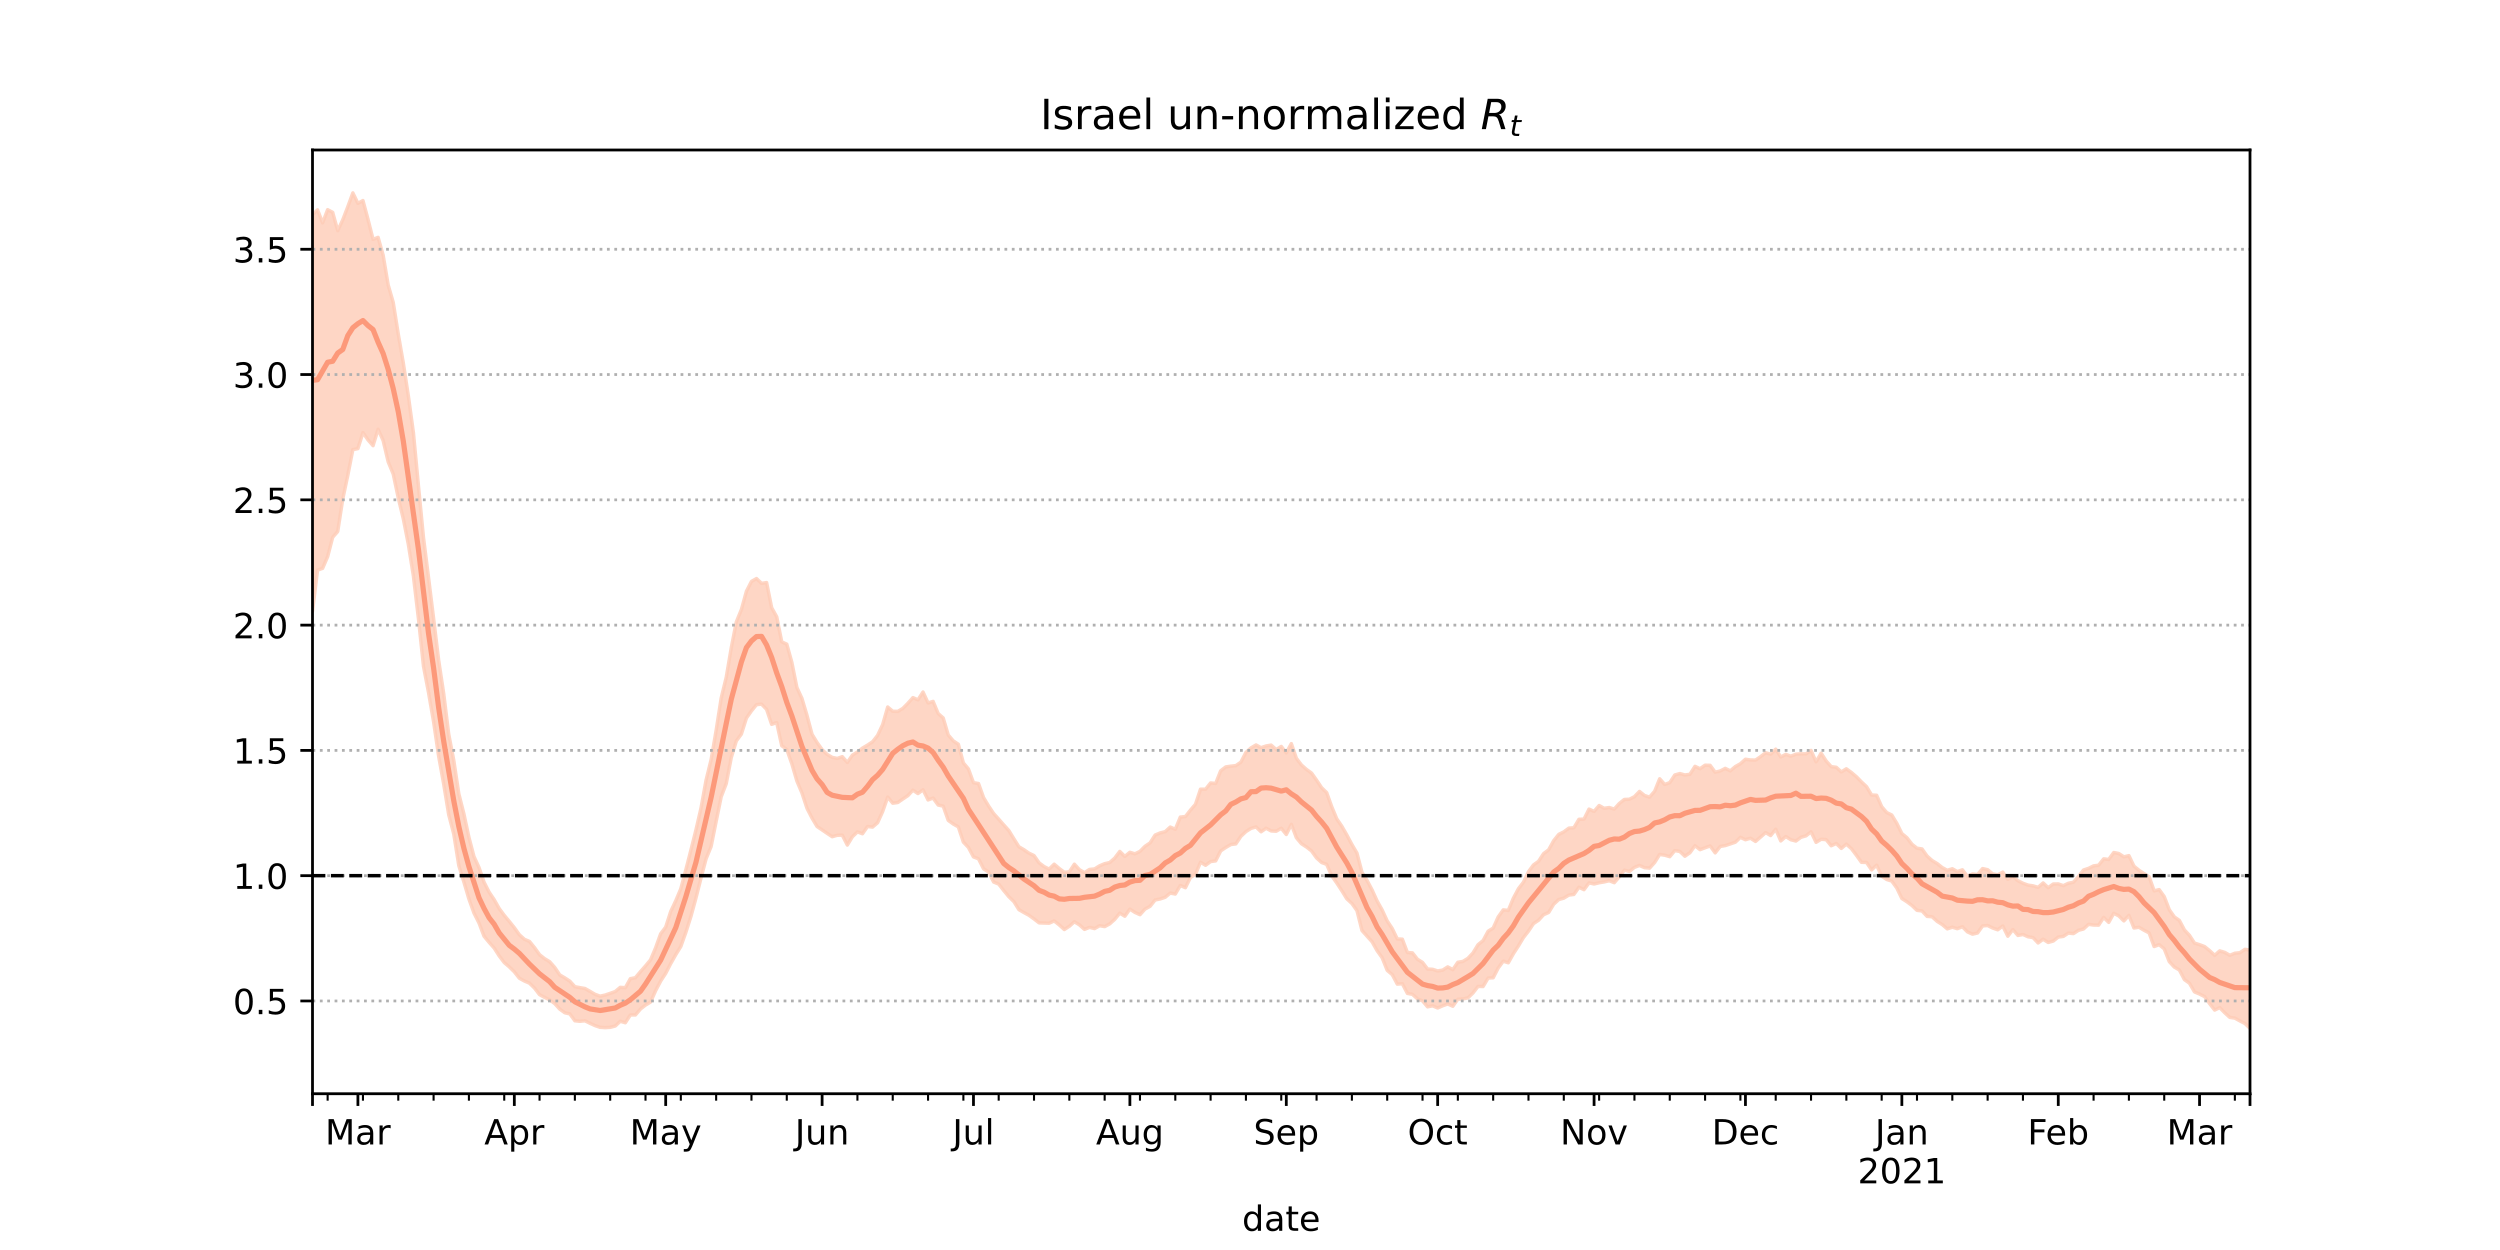 <?xml version="1.0" encoding="utf-8" standalone="no"?>
<!DOCTYPE svg PUBLIC "-//W3C//DTD SVG 1.1//EN"
  "http://www.w3.org/Graphics/SVG/1.1/DTD/svg11.dtd">
<!-- Created with matplotlib (https://matplotlib.org/) -->
<svg height="360pt" version="1.1" viewBox="0 0 720 360" width="720pt" xmlns="http://www.w3.org/2000/svg" xmlns:xlink="http://www.w3.org/1999/xlink">
 <defs>
  <style type="text/css">*{stroke-linecap:butt;stroke-linejoin:round;}</style>
 </defs>
 <g id="figure_1">
  <g id="patch_1">
   <path d="M 0 360 
L 720 360 
L 720 0 
L 0 0 
z
" style="fill:#ffffff;"/>
  </g>
  <g id="axes_1">
   <g id="patch_2">
    <path d="M 90 315 
L 648 315 
L 648 43.2 
L 90 43.2 
z
" style="fill:#ffffff;"/>
   </g>
   <g id="PolyCollection_1">
    <defs>
     <path d="M 90 -183.971 
L 90 -298.164 
L 91.453 -299.563 
L 92.906 -295.823 
L 94.359 -299.609 
L 95.812 -298.843 
L 97.266 -293.57 
L 98.719 -296.701 
L 100.172 -300.473 
L 101.625 -304.445 
L 103.078 -301.443 
L 104.531 -302.241 
L 105.984 -296.835 
L 107.438 -291.072 
L 108.891 -291.638 
L 110.344 -286.5 
L 111.797 -277.916 
L 113.25 -272.887 
L 114.703 -263.775 
L 116.156 -255.439 
L 117.609 -245.944 
L 119.062 -235.372 
L 120.516 -220.036 
L 121.969 -205.142 
L 123.422 -193.609 
L 124.875 -181.875 
L 126.328 -169.872 
L 127.781 -160.269 
L 129.234 -148.521 
L 130.688 -141.001 
L 132.141 -131.366 
L 133.594 -125.645 
L 135.047 -118.855 
L 136.5 -113.324 
L 137.953 -110.155 
L 139.406 -105.935 
L 140.859 -103.071 
L 142.312 -100.915 
L 143.766 -98.342 
L 145.219 -96.383 
L 146.672 -94.639 
L 148.125 -92.824 
L 149.578 -90.793 
L 151.031 -89.484 
L 152.484 -88.87 
L 153.938 -87.083 
L 155.391 -85.054 
L 156.844 -83.912 
L 158.297 -83.029 
L 159.75 -81.39 
L 161.203 -79.222 
L 162.656 -78.376 
L 164.109 -77.426 
L 165.562 -75.832 
L 167.016 -75.559 
L 168.469 -75.316 
L 169.922 -74.488 
L 171.375 -73.635 
L 172.828 -73.106 
L 174.281 -73.423 
L 175.734 -73.92 
L 177.188 -74.436 
L 178.641 -75.647 
L 180.094 -75.538 
L 181.547 -78.138 
L 183 -78.42 
L 184.453 -80.161 
L 185.906 -81.815 
L 187.359 -83.56 
L 188.812 -87.013 
L 190.266 -91.059 
L 191.719 -92.99 
L 193.172 -97.494 
L 194.625 -100.599 
L 196.078 -104.048 
L 197.531 -109.534 
L 198.984 -115.176 
L 200.438 -121.008 
L 201.891 -127.273 
L 203.344 -135.289 
L 204.797 -141.193 
L 206.25 -149.636 
L 207.703 -158.948 
L 209.156 -164.926 
L 210.609 -173.443 
L 212.062 -180.893 
L 213.516 -184.432 
L 214.969 -189.709 
L 216.422 -192.55 
L 217.875 -193.373 
L 219.328 -191.992 
L 220.781 -192.219 
L 222.234 -184.988 
L 223.688 -182.366 
L 225.141 -175.143 
L 226.594 -174.478 
L 228.047 -169.248 
L 229.5 -162.014 
L 230.953 -158.867 
L 232.406 -153.999 
L 233.859 -148.529 
L 235.312 -146.157 
L 236.766 -144.103 
L 238.219 -142.72 
L 239.672 -141.879 
L 241.125 -141.564 
L 242.578 -142.076 
L 244.031 -140.416 
L 245.484 -142.509 
L 246.938 -143.421 
L 248.391 -144.541 
L 249.844 -145.408 
L 251.297 -146.364 
L 252.75 -148.209 
L 254.203 -151.301 
L 255.656 -156.38 
L 257.109 -155.157 
L 258.562 -155.119 
L 260.016 -155.97 
L 261.469 -157.444 
L 262.922 -159.083 
L 264.375 -158.45 
L 265.828 -160.698 
L 267.281 -157.553 
L 268.734 -158 
L 270.188 -154.506 
L 271.641 -153.225 
L 273.094 -148.317 
L 274.547 -146.619 
L 276 -145.665 
L 277.453 -140.275 
L 278.906 -138.542 
L 280.359 -134.584 
L 281.812 -134.346 
L 283.266 -130.289 
L 284.719 -127.859 
L 286.172 -125.691 
L 287.625 -124.081 
L 289.078 -122.425 
L 290.531 -120.817 
L 291.984 -118.442 
L 293.438 -116.13 
L 294.891 -115.286 
L 296.344 -114.28 
L 297.797 -113.594 
L 299.25 -111.51 
L 300.703 -110.419 
L 302.156 -109.701 
L 303.609 -111.117 
L 305.062 -109.878 
L 306.516 -108.785 
L 307.969 -108.911 
L 309.422 -111.113 
L 310.875 -109.525 
L 312.328 -108.684 
L 313.781 -109.601 
L 315.234 -109.744 
L 316.688 -110.647 
L 318.141 -111.256 
L 319.594 -111.587 
L 321.047 -112.873 
L 322.5 -114.792 
L 323.953 -113.349 
L 325.406 -114.541 
L 326.859 -114.1 
L 328.312 -114.798 
L 329.766 -116.264 
L 331.219 -117.239 
L 332.672 -119.5 
L 334.125 -120.112 
L 335.578 -120.477 
L 337.031 -121.806 
L 338.484 -121.161 
L 339.938 -124.683 
L 341.391 -124.826 
L 342.844 -126.676 
L 344.297 -128.368 
L 345.75 -132.717 
L 347.203 -132.702 
L 348.656 -134.505 
L 350.109 -134.365 
L 351.562 -138.019 
L 353.016 -139.125 
L 354.469 -139.34 
L 355.922 -139.498 
L 357.375 -140.495 
L 358.828 -143.31 
L 360.281 -144.602 
L 361.734 -145.451 
L 363.188 -144.669 
L 364.641 -145.164 
L 366.094 -145.404 
L 367.547 -144.123 
L 369 -145.025 
L 370.453 -143.19 
L 371.906 -145.835 
L 373.359 -141.607 
L 374.812 -139.69 
L 376.266 -138.408 
L 377.719 -137.358 
L 379.172 -135.306 
L 380.625 -133.139 
L 382.078 -131.719 
L 383.531 -127.688 
L 384.984 -124.171 
L 386.438 -122.054 
L 387.891 -119.521 
L 389.344 -116.779 
L 390.797 -114.313 
L 392.25 -108.765 
L 393.703 -106.453 
L 395.156 -103.704 
L 396.609 -100.509 
L 398.062 -97.921 
L 399.516 -94.766 
L 400.969 -92.572 
L 402.422 -89.576 
L 403.875 -89.52 
L 405.328 -85.678 
L 406.781 -85.572 
L 408.234 -83.728 
L 409.688 -82.826 
L 411.141 -80.911 
L 412.594 -80.837 
L 414.047 -80.368 
L 415.5 -80.613 
L 416.953 -81.532 
L 418.406 -80.753 
L 419.859 -82.866 
L 421.312 -83.113 
L 422.766 -83.995 
L 424.219 -85.543 
L 425.672 -87.919 
L 427.125 -89.108 
L 428.578 -91.809 
L 430.031 -92.706 
L 431.484 -95.921 
L 432.938 -97.952 
L 434.391 -97.798 
L 435.844 -101.301 
L 437.297 -104.022 
L 438.75 -105.911 
L 440.203 -108.951 
L 441.656 -110.909 
L 443.109 -111.944 
L 444.562 -114.163 
L 446.016 -115.246 
L 447.469 -117.886 
L 448.922 -119.695 
L 450.375 -120.422 
L 451.828 -121.497 
L 453.281 -121.601 
L 454.734 -124.038 
L 456.188 -124.093 
L 457.641 -126.979 
L 459.094 -126.309 
L 460.547 -128.012 
L 462 -127.205 
L 463.453 -127.429 
L 464.906 -126.985 
L 466.359 -128.595 
L 467.812 -129.757 
L 469.266 -129.813 
L 470.719 -130.554 
L 472.172 -132.067 
L 473.625 -130.892 
L 475.078 -130.423 
L 476.531 -132.108 
L 477.984 -135.709 
L 479.438 -134.086 
L 480.891 -134.6 
L 482.344 -136.798 
L 483.797 -137.22 
L 485.25 -136.809 
L 486.703 -137.006 
L 488.156 -139.292 
L 489.609 -138.612 
L 491.062 -139.627 
L 492.516 -139.581 
L 493.969 -137.608 
L 495.422 -137.957 
L 496.875 -138.712 
L 498.328 -137.993 
L 499.781 -139.229 
L 501.234 -140.036 
L 502.688 -141.343 
L 504.141 -141.125 
L 505.594 -141.094 
L 507.047 -142.076 
L 508.5 -143.208 
L 509.953 -142.801 
L 511.406 -144.244 
L 512.859 -141.994 
L 514.312 -142.735 
L 515.766 -142.218 
L 517.219 -142.792 
L 518.672 -142.905 
L 520.125 -142.872 
L 521.578 -143.871 
L 523.031 -140.59 
L 524.484 -143.076 
L 525.938 -140.829 
L 527.391 -139.201 
L 528.844 -139.025 
L 530.297 -137.689 
L 531.75 -138.582 
L 533.203 -137.53 
L 534.656 -136.292 
L 536.109 -134.804 
L 537.562 -133.435 
L 539.016 -131.042 
L 540.469 -130.961 
L 541.922 -127.68 
L 543.375 -125.981 
L 544.828 -125.277 
L 546.281 -122.872 
L 547.734 -119.939 
L 549.188 -118.743 
L 550.641 -116.854 
L 552.094 -115.714 
L 553.547 -115.496 
L 555 -113.453 
L 556.453 -112.16 
L 557.906 -111.288 
L 559.359 -110.142 
L 560.812 -109.351 
L 562.266 -109.793 
L 563.719 -108.985 
L 565.172 -109.494 
L 566.625 -107.622 
L 568.078 -108.292 
L 569.531 -108.143 
L 570.984 -109.846 
L 572.438 -109.528 
L 573.891 -108.333 
L 575.344 -108.062 
L 576.797 -108.827 
L 578.25 -106.758 
L 579.703 -107.558 
L 581.156 -106.344 
L 582.609 -105.63 
L 584.062 -105.093 
L 585.516 -104.869 
L 586.969 -104.445 
L 588.422 -105.709 
L 589.875 -104.348 
L 591.328 -105.401 
L 592.781 -105.425 
L 594.234 -104.931 
L 595.688 -105.616 
L 597.141 -105.91 
L 598.594 -107.566 
L 600.047 -109.438 
L 601.5 -109.909 
L 602.953 -110.625 
L 604.406 -110.818 
L 605.859 -112.643 
L 607.312 -112.488 
L 608.766 -114.475 
L 610.219 -114.186 
L 611.672 -113.229 
L 613.125 -113.575 
L 614.578 -110.544 
L 616.031 -109.356 
L 617.484 -108.398 
L 618.938 -107.531 
L 620.391 -103.433 
L 621.844 -103.788 
L 623.297 -101.777 
L 624.75 -98.012 
L 626.203 -95.934 
L 627.656 -94.92 
L 629.109 -92.184 
L 630.562 -90.618 
L 632.016 -88.386 
L 633.469 -87.939 
L 634.922 -87.385 
L 636.375 -86.214 
L 637.828 -84.865 
L 639.281 -86.148 
L 640.734 -85.71 
L 642.188 -84.878 
L 643.641 -85.458 
L 645.094 -85.619 
L 646.547 -86.597 
L 648 -86.378 
L 649.453 -87.376 
L 650.906 -87.837 
L 652.359 -87.842 
L 653.812 -88.43 
L 655.266 -89.523 
L 656.719 -89.331 
L 658.172 -87.611 
L 659.625 -88.184 
L 661.078 -87.977 
L 661.078 -57.355 
L 661.078 -57.355 
L 659.625 -58.404 
L 658.172 -58.91 
L 656.719 -61.185 
L 655.266 -62.508 
L 653.812 -62.465 
L 652.359 -63.06 
L 650.906 -63.322 
L 649.453 -63.718 
L 648 -63.828 
L 646.547 -65.226 
L 645.094 -65.977 
L 643.641 -66.778 
L 642.188 -66.982 
L 640.734 -68.311 
L 639.281 -69.814 
L 637.828 -69.099 
L 636.375 -70.948 
L 634.922 -72.982 
L 633.469 -73.721 
L 632.016 -74.328 
L 630.562 -76.834 
L 629.109 -77.882 
L 627.656 -80.654 
L 626.203 -81.481 
L 624.75 -83.063 
L 623.297 -86.736 
L 621.844 -87.932 
L 620.391 -87.4 
L 618.938 -91.327 
L 617.484 -92.085 
L 616.031 -92.947 
L 614.578 -92.741 
L 613.125 -96.362 
L 611.672 -94.781 
L 610.219 -96.223 
L 608.766 -96.967 
L 607.312 -94.355 
L 605.859 -95.776 
L 604.406 -93.565 
L 602.953 -93.586 
L 601.5 -93.79 
L 600.047 -92.453 
L 598.594 -92.064 
L 597.141 -91.12 
L 595.688 -91.277 
L 594.234 -90.315 
L 592.781 -90.125 
L 591.328 -88.974 
L 589.875 -88.575 
L 588.422 -89.501 
L 586.969 -88.431 
L 585.516 -89.978 
L 584.062 -90.216 
L 582.609 -90.865 
L 581.156 -90.596 
L 579.703 -92.284 
L 578.25 -90.369 
L 576.797 -93.315 
L 575.344 -92.221 
L 573.891 -92.73 
L 572.438 -93.452 
L 570.984 -93.338 
L 569.531 -91.303 
L 568.078 -90.96 
L 566.625 -91.616 
L 565.172 -93.101 
L 563.719 -92.538 
L 562.266 -92.961 
L 560.812 -92.493 
L 559.359 -93.731 
L 557.906 -94.642 
L 556.453 -95.972 
L 555 -96.082 
L 553.547 -97.653 
L 552.094 -97.823 
L 550.641 -99.218 
L 549.188 -100.298 
L 547.734 -101.231 
L 546.281 -104.257 
L 544.828 -106.257 
L 543.375 -106.707 
L 541.922 -107.654 
L 540.469 -110.837 
L 539.016 -109.463 
L 537.562 -111.617 
L 536.109 -111.648 
L 534.656 -113.671 
L 533.203 -115.591 
L 531.75 -116.894 
L 530.297 -115.657 
L 528.844 -117.076 
L 527.391 -116.419 
L 525.938 -118.188 
L 524.484 -118.294 
L 523.031 -117.412 
L 521.578 -120.431 
L 520.125 -119.28 
L 518.672 -118.858 
L 517.219 -117.784 
L 515.766 -118.158 
L 514.312 -119.073 
L 512.859 -117.812 
L 511.406 -121.17 
L 509.953 -119.363 
L 508.5 -120.207 
L 507.047 -118.925 
L 505.594 -117.669 
L 504.141 -118.596 
L 502.688 -118.157 
L 501.234 -118.843 
L 499.781 -117.447 
L 498.328 -116.955 
L 496.875 -116.473 
L 495.422 -116.223 
L 493.969 -114.379 
L 492.516 -116.366 
L 491.062 -115.846 
L 489.609 -115.297 
L 488.156 -116.442 
L 486.703 -114.425 
L 485.25 -113.406 
L 483.797 -114.779 
L 482.344 -115.032 
L 480.891 -113.277 
L 479.438 -113.704 
L 477.984 -113.922 
L 476.531 -111.597 
L 475.078 -109.975 
L 473.625 -110.108 
L 472.172 -110.748 
L 470.719 -110.202 
L 469.266 -109.024 
L 467.812 -109.392 
L 466.359 -107.472 
L 464.906 -105.789 
L 463.453 -106.353 
L 462 -106.004 
L 460.547 -105.766 
L 459.094 -105.415 
L 457.641 -105.732 
L 456.188 -103.773 
L 454.734 -104.468 
L 453.281 -102.402 
L 451.828 -102.216 
L 450.375 -101.333 
L 448.922 -100.938 
L 447.469 -99.593 
L 446.016 -97.211 
L 444.562 -96.568 
L 443.109 -94.977 
L 441.656 -94.015 
L 440.203 -91.851 
L 438.75 -89.985 
L 437.297 -87.565 
L 435.844 -85.317 
L 434.391 -82.719 
L 432.938 -83.172 
L 431.484 -81.221 
L 430.031 -78.4 
L 428.578 -78.324 
L 427.125 -75.877 
L 425.672 -75.913 
L 424.219 -74.031 
L 422.766 -72.62 
L 421.312 -72.315 
L 419.859 -72.224 
L 418.406 -70.2 
L 416.953 -70.86 
L 415.5 -70.34 
L 414.047 -69.7 
L 412.594 -70.323 
L 411.141 -70.031 
L 409.688 -71.751 
L 408.234 -72.329 
L 406.781 -73.638 
L 405.328 -73.898 
L 403.875 -76.681 
L 402.422 -76.576 
L 400.969 -79.308 
L 399.516 -80.548 
L 398.062 -84.16 
L 396.609 -86.201 
L 395.156 -88.776 
L 393.703 -90.391 
L 392.25 -92.017 
L 390.797 -97.764 
L 389.344 -99.798 
L 387.891 -101.139 
L 386.438 -103.491 
L 384.984 -105.715 
L 383.531 -107.74 
L 382.078 -111.064 
L 380.625 -111.602 
L 379.172 -112.919 
L 377.719 -114.938 
L 376.266 -116.065 
L 374.812 -117.007 
L 373.359 -118.742 
L 371.906 -122.575 
L 370.453 -119.671 
L 369 -121.455 
L 367.547 -120.612 
L 366.094 -120.689 
L 364.641 -121.466 
L 363.188 -120.447 
L 361.734 -121.843 
L 360.281 -121.416 
L 358.828 -120.509 
L 357.375 -119.134 
L 355.922 -116.965 
L 354.469 -116.77 
L 353.016 -115.924 
L 351.562 -114.943 
L 350.109 -112.069 
L 348.656 -111.868 
L 347.203 -110.801 
L 345.75 -111.69 
L 344.297 -108.189 
L 342.844 -107.275 
L 341.391 -104.344 
L 339.938 -104.981 
L 338.484 -102.518 
L 337.031 -102.794 
L 335.578 -101.585 
L 334.125 -101.1 
L 332.672 -100.807 
L 331.219 -98.983 
L 329.766 -98.189 
L 328.312 -96.572 
L 326.859 -97.222 
L 325.406 -98.177 
L 323.953 -96.129 
L 322.5 -97.01 
L 321.047 -95.235 
L 319.594 -93.923 
L 318.141 -93.135 
L 316.688 -93.398 
L 315.234 -92.566 
L 313.781 -92.921 
L 312.328 -92.339 
L 310.875 -93.64 
L 309.422 -94.537 
L 307.969 -93.237 
L 306.516 -92.298 
L 305.062 -93.623 
L 303.609 -94.766 
L 302.156 -94.118 
L 300.703 -94.16 
L 299.25 -94.213 
L 297.797 -95.349 
L 296.344 -96.395 
L 294.891 -97.187 
L 293.438 -98.03 
L 291.984 -100.354 
L 290.531 -101.762 
L 289.078 -103.528 
L 287.625 -105.388 
L 286.172 -105.974 
L 284.719 -108.85 
L 283.266 -109.786 
L 281.812 -112.657 
L 280.359 -113.213 
L 278.906 -115.941 
L 277.453 -117.475 
L 276 -121.862 
L 274.547 -122.679 
L 273.094 -123.735 
L 271.641 -127.823 
L 270.188 -128.155 
L 268.734 -130.152 
L 267.281 -129.618 
L 265.828 -132.546 
L 264.375 -131.454 
L 262.922 -132.42 
L 261.469 -130.852 
L 260.016 -129.884 
L 258.562 -128.875 
L 257.109 -128.682 
L 255.656 -130.429 
L 254.203 -126.273 
L 252.75 -123.064 
L 251.297 -121.804 
L 249.844 -121.962 
L 248.391 -119.883 
L 246.938 -120.41 
L 245.484 -119.012 
L 244.031 -116.622 
L 242.578 -119.477 
L 241.125 -119.438 
L 239.672 -119.03 
L 238.219 -119.994 
L 236.766 -120.984 
L 235.312 -121.966 
L 233.859 -124.394 
L 232.406 -127.224 
L 230.953 -131.644 
L 229.5 -135.084 
L 228.047 -140.036 
L 226.594 -144.16 
L 225.141 -145.232 
L 223.688 -151.898 
L 222.234 -151.391 
L 220.781 -155.699 
L 219.328 -157.205 
L 217.875 -157.057 
L 216.422 -155.267 
L 214.969 -153.185 
L 213.516 -148.581 
L 212.062 -146.619 
L 210.609 -141.84 
L 209.156 -134.313 
L 207.703 -130.535 
L 206.25 -123.438 
L 204.797 -116.203 
L 203.344 -112.646 
L 201.891 -107.134 
L 200.438 -101.384 
L 198.984 -96.062 
L 197.531 -91.503 
L 196.078 -87.42 
L 194.625 -85.064 
L 193.172 -82.501 
L 191.719 -79.677 
L 190.266 -77.447 
L 188.812 -74.672 
L 187.359 -71.405 
L 185.906 -70.534 
L 184.453 -69.398 
L 183 -67.692 
L 181.547 -67.69 
L 180.094 -65.451 
L 178.641 -65.868 
L 177.188 -64.504 
L 175.734 -64.124 
L 174.281 -64.04 
L 172.828 -64.132 
L 171.375 -64.625 
L 169.922 -65.291 
L 168.469 -66.008 
L 167.016 -65.87 
L 165.562 -66.023 
L 164.109 -68.001 
L 162.656 -68.329 
L 161.203 -69.377 
L 159.75 -70.977 
L 158.297 -72.055 
L 156.844 -72.751 
L 155.391 -73.538 
L 153.938 -75.424 
L 152.484 -76.855 
L 151.031 -77.468 
L 149.578 -78.268 
L 148.125 -80.108 
L 146.672 -81.545 
L 145.219 -82.781 
L 143.766 -84.706 
L 142.312 -86.971 
L 140.859 -88.608 
L 139.406 -90.366 
L 137.953 -94.172 
L 136.5 -97.06 
L 135.047 -101.09 
L 133.594 -106.001 
L 132.141 -110.688 
L 130.688 -119.788 
L 129.234 -125.35 
L 127.781 -134.203 
L 126.328 -142.227 
L 124.875 -152.121 
L 123.422 -160.516 
L 121.969 -168.084 
L 120.516 -181.774 
L 119.062 -194.099 
L 117.609 -203.184 
L 116.156 -210.573 
L 114.703 -216.575 
L 113.25 -223.482 
L 111.797 -226.994 
L 110.344 -233.111 
L 108.891 -236.384 
L 107.438 -231.648 
L 105.984 -233.31 
L 104.531 -235.405 
L 103.078 -230.799 
L 101.625 -230.517 
L 100.172 -223.138 
L 98.719 -216.305 
L 97.266 -206.936 
L 95.812 -205.27 
L 94.359 -199.68 
L 92.906 -196.31 
L 91.453 -195.823 
L 90 -183.971 
z
" id="m69c5298573" style="stroke:#fdcbb6;stroke-opacity:0.8;"/>
    </defs>
    <g clip-path="url(#p6ffe3f5937)">
     <use style="fill:#fdcbb6;fill-opacity:0.8;stroke:#fdcbb6;stroke-opacity:0.8;" x="0" xlink:href="#m69c5298573" y="360"/>
    </g>
   </g>
   <g id="matplotlib.axis_1">
    <g id="xtick_1">
     <g id="line2d_1">
      <defs>
       <path d="M 0 0 
L 0 3.5 
" id="m3476635ee8" style="stroke:#000000;stroke-width:0.8;"/>
      </defs>
      <g>
       <use style="stroke:#000000;stroke-width:0.8;" x="90" xlink:href="#m3476635ee8" y="315"/>
      </g>
     </g>
    </g>
    <g id="xtick_2">
     <g id="line2d_2">
      <g>
       <use style="stroke:#000000;stroke-width:0.8;" x="103.078" xlink:href="#m3476635ee8" y="315"/>
      </g>
     </g>
     <g id="text_1">
      <!-- Mar -->
      <g transform="translate(93.645 329.598)scale(0.1 -0.1)">
       <defs>
        <path d="M 9.812 72.906 
L 24.516 72.906 
L 43.109 23.297 
L 61.812 72.906 
L 76.516 72.906 
L 76.516 0 
L 66.891 0 
L 66.891 64.016 
L 48.094 14.016 
L 38.188 14.016 
L 19.391 64.016 
L 19.391 0 
L 9.812 0 
z
" id="DejaVuSans-77"/>
        <path d="M 34.281 27.484 
Q 23.391 27.484 19.188 25 
Q 14.984 22.516 14.984 16.5 
Q 14.984 11.719 18.141 8.906 
Q 21.297 6.109 26.703 6.109 
Q 34.188 6.109 38.703 11.406 
Q 43.219 16.703 43.219 25.484 
L 43.219 27.484 
z
M 52.203 31.203 
L 52.203 0 
L 43.219 0 
L 43.219 8.297 
Q 40.141 3.328 35.547 0.953 
Q 30.953 -1.422 24.312 -1.422 
Q 15.922 -1.422 10.953 3.297 
Q 6 8.016 6 15.922 
Q 6 25.141 12.172 29.828 
Q 18.359 34.516 30.609 34.516 
L 43.219 34.516 
L 43.219 35.406 
Q 43.219 41.609 39.141 45 
Q 35.062 48.391 27.688 48.391 
Q 23 48.391 18.547 47.266 
Q 14.109 46.141 10.016 43.891 
L 10.016 52.203 
Q 14.938 54.109 19.578 55.047 
Q 24.219 56 28.609 56 
Q 40.484 56 46.344 49.844 
Q 52.203 43.703 52.203 31.203 
z
" id="DejaVuSans-97"/>
        <path d="M 41.109 46.297 
Q 39.594 47.172 37.812 47.578 
Q 36.031 48 33.891 48 
Q 26.266 48 22.188 43.047 
Q 18.109 38.094 18.109 28.812 
L 18.109 0 
L 9.078 0 
L 9.078 54.688 
L 18.109 54.688 
L 18.109 46.188 
Q 20.953 51.172 25.484 53.578 
Q 30.031 56 36.531 56 
Q 37.453 56 38.578 55.875 
Q 39.703 55.766 41.062 55.516 
z
" id="DejaVuSans-114"/>
       </defs>
       <use xlink:href="#DejaVuSans-77"/>
       <use x="86.279" xlink:href="#DejaVuSans-97"/>
       <use x="147.559" xlink:href="#DejaVuSans-114"/>
      </g>
     </g>
    </g>
    <g id="xtick_3">
     <g id="line2d_3">
      <g>
       <use style="stroke:#000000;stroke-width:0.8;" x="148.125" xlink:href="#m3476635ee8" y="315"/>
      </g>
     </g>
     <g id="text_2">
      <!-- Apr -->
      <g transform="translate(139.475 329.598)scale(0.1 -0.1)">
       <defs>
        <path d="M 34.188 63.188 
L 20.797 26.906 
L 47.609 26.906 
z
M 28.609 72.906 
L 39.797 72.906 
L 67.578 0 
L 57.328 0 
L 50.688 18.703 
L 17.828 18.703 
L 11.188 0 
L 0.781 0 
z
" id="DejaVuSans-65"/>
        <path d="M 18.109 8.203 
L 18.109 -20.797 
L 9.078 -20.797 
L 9.078 54.688 
L 18.109 54.688 
L 18.109 46.391 
Q 20.953 51.266 25.266 53.625 
Q 29.594 56 35.594 56 
Q 45.562 56 51.781 48.094 
Q 58.016 40.188 58.016 27.297 
Q 58.016 14.406 51.781 6.484 
Q 45.562 -1.422 35.594 -1.422 
Q 29.594 -1.422 25.266 0.953 
Q 20.953 3.328 18.109 8.203 
z
M 48.688 27.297 
Q 48.688 37.203 44.609 42.844 
Q 40.531 48.484 33.406 48.484 
Q 26.266 48.484 22.188 42.844 
Q 18.109 37.203 18.109 27.297 
Q 18.109 17.391 22.188 11.75 
Q 26.266 6.109 33.406 6.109 
Q 40.531 6.109 44.609 11.75 
Q 48.688 17.391 48.688 27.297 
z
" id="DejaVuSans-112"/>
       </defs>
       <use xlink:href="#DejaVuSans-65"/>
       <use x="68.408" xlink:href="#DejaVuSans-112"/>
       <use x="131.885" xlink:href="#DejaVuSans-114"/>
      </g>
     </g>
    </g>
    <g id="xtick_4">
     <g id="line2d_4">
      <g>
       <use style="stroke:#000000;stroke-width:0.8;" x="191.719" xlink:href="#m3476635ee8" y="315"/>
      </g>
     </g>
     <g id="text_3">
      <!-- May -->
      <g transform="translate(181.381 329.598)scale(0.1 -0.1)">
       <defs>
        <path d="M 32.172 -5.078 
Q 28.375 -14.844 24.75 -17.812 
Q 21.141 -20.797 15.094 -20.797 
L 7.906 -20.797 
L 7.906 -13.281 
L 13.188 -13.281 
Q 16.891 -13.281 18.938 -11.516 
Q 21 -9.766 23.484 -3.219 
L 25.094 0.875 
L 2.984 54.688 
L 12.5 54.688 
L 29.594 11.922 
L 46.688 54.688 
L 56.203 54.688 
z
" id="DejaVuSans-121"/>
       </defs>
       <use xlink:href="#DejaVuSans-77"/>
       <use x="86.279" xlink:href="#DejaVuSans-97"/>
       <use x="147.559" xlink:href="#DejaVuSans-121"/>
      </g>
     </g>
    </g>
    <g id="xtick_5">
     <g id="line2d_5">
      <g>
       <use style="stroke:#000000;stroke-width:0.8;" x="236.766" xlink:href="#m3476635ee8" y="315"/>
      </g>
     </g>
     <g id="text_4">
      <!-- Jun -->
      <g transform="translate(228.953 329.598)scale(0.1 -0.1)">
       <defs>
        <path d="M 9.812 72.906 
L 19.672 72.906 
L 19.672 5.078 
Q 19.672 -8.109 14.672 -14.062 
Q 9.672 -20.016 -1.422 -20.016 
L -5.172 -20.016 
L -5.172 -11.719 
L -2.094 -11.719 
Q 4.438 -11.719 7.125 -8.047 
Q 9.812 -4.391 9.812 5.078 
z
" id="DejaVuSans-74"/>
        <path d="M 8.5 21.578 
L 8.5 54.688 
L 17.484 54.688 
L 17.484 21.922 
Q 17.484 14.156 20.5 10.266 
Q 23.531 6.391 29.594 6.391 
Q 36.859 6.391 41.078 11.031 
Q 45.312 15.672 45.312 23.688 
L 45.312 54.688 
L 54.297 54.688 
L 54.297 0 
L 45.312 0 
L 45.312 8.406 
Q 42.047 3.422 37.719 1 
Q 33.406 -1.422 27.688 -1.422 
Q 18.266 -1.422 13.375 4.438 
Q 8.5 10.297 8.5 21.578 
z
M 31.109 56 
z
" id="DejaVuSans-117"/>
        <path d="M 54.891 33.016 
L 54.891 0 
L 45.906 0 
L 45.906 32.719 
Q 45.906 40.484 42.875 44.328 
Q 39.844 48.188 33.797 48.188 
Q 26.516 48.188 22.312 43.547 
Q 18.109 38.922 18.109 30.906 
L 18.109 0 
L 9.078 0 
L 9.078 54.688 
L 18.109 54.688 
L 18.109 46.188 
Q 21.344 51.125 25.703 53.562 
Q 30.078 56 35.797 56 
Q 45.219 56 50.047 50.172 
Q 54.891 44.344 54.891 33.016 
z
" id="DejaVuSans-110"/>
       </defs>
       <use xlink:href="#DejaVuSans-74"/>
       <use x="29.492" xlink:href="#DejaVuSans-117"/>
       <use x="92.871" xlink:href="#DejaVuSans-110"/>
      </g>
     </g>
    </g>
    <g id="xtick_6">
     <g id="line2d_6">
      <g>
       <use style="stroke:#000000;stroke-width:0.8;" x="280.359" xlink:href="#m3476635ee8" y="315"/>
      </g>
     </g>
     <g id="text_5">
      <!-- Jul -->
      <g transform="translate(274.327 329.598)scale(0.1 -0.1)">
       <defs>
        <path d="M 9.422 75.984 
L 18.406 75.984 
L 18.406 0 
L 9.422 0 
z
" id="DejaVuSans-108"/>
       </defs>
       <use xlink:href="#DejaVuSans-74"/>
       <use x="29.492" xlink:href="#DejaVuSans-117"/>
       <use x="92.871" xlink:href="#DejaVuSans-108"/>
      </g>
     </g>
    </g>
    <g id="xtick_7">
     <g id="line2d_7">
      <g>
       <use style="stroke:#000000;stroke-width:0.8;" x="325.406" xlink:href="#m3476635ee8" y="315"/>
      </g>
     </g>
     <g id="text_6">
      <!-- Aug -->
      <g transform="translate(315.643 329.598)scale(0.1 -0.1)">
       <defs>
        <path d="M 45.406 27.984 
Q 45.406 37.75 41.375 43.109 
Q 37.359 48.484 30.078 48.484 
Q 22.859 48.484 18.828 43.109 
Q 14.797 37.75 14.797 27.984 
Q 14.797 18.266 18.828 12.891 
Q 22.859 7.516 30.078 7.516 
Q 37.359 7.516 41.375 12.891 
Q 45.406 18.266 45.406 27.984 
z
M 54.391 6.781 
Q 54.391 -7.172 48.188 -13.984 
Q 42 -20.797 29.203 -20.797 
Q 24.469 -20.797 20.266 -20.094 
Q 16.062 -19.391 12.109 -17.922 
L 12.109 -9.188 
Q 16.062 -11.328 19.922 -12.344 
Q 23.781 -13.375 27.781 -13.375 
Q 36.625 -13.375 41.016 -8.766 
Q 45.406 -4.156 45.406 5.172 
L 45.406 9.625 
Q 42.625 4.781 38.281 2.391 
Q 33.938 0 27.875 0 
Q 17.828 0 11.672 7.656 
Q 5.516 15.328 5.516 27.984 
Q 5.516 40.672 11.672 48.328 
Q 17.828 56 27.875 56 
Q 33.938 56 38.281 53.609 
Q 42.625 51.219 45.406 46.391 
L 45.406 54.688 
L 54.391 54.688 
z
" id="DejaVuSans-103"/>
       </defs>
       <use xlink:href="#DejaVuSans-65"/>
       <use x="68.408" xlink:href="#DejaVuSans-117"/>
       <use x="131.787" xlink:href="#DejaVuSans-103"/>
      </g>
     </g>
    </g>
    <g id="xtick_8">
     <g id="line2d_8">
      <g>
       <use style="stroke:#000000;stroke-width:0.8;" x="370.453" xlink:href="#m3476635ee8" y="315"/>
      </g>
     </g>
     <g id="text_7">
      <!-- Sep -->
      <g transform="translate(361.028 329.598)scale(0.1 -0.1)">
       <defs>
        <path d="M 53.516 70.516 
L 53.516 60.891 
Q 47.906 63.578 42.922 64.891 
Q 37.938 66.219 33.297 66.219 
Q 25.25 66.219 20.875 63.094 
Q 16.5 59.969 16.5 54.203 
Q 16.5 49.359 19.406 46.891 
Q 22.312 44.438 30.422 42.922 
L 36.375 41.703 
Q 47.406 39.594 52.656 34.297 
Q 57.906 29 57.906 20.125 
Q 57.906 9.516 50.797 4.047 
Q 43.703 -1.422 29.984 -1.422 
Q 24.812 -1.422 18.969 -0.25 
Q 13.141 0.922 6.891 3.219 
L 6.891 13.375 
Q 12.891 10.016 18.656 8.297 
Q 24.422 6.594 29.984 6.594 
Q 38.422 6.594 43.016 9.906 
Q 47.609 13.234 47.609 19.391 
Q 47.609 24.75 44.312 27.781 
Q 41.016 30.812 33.5 32.328 
L 27.484 33.5 
Q 16.453 35.688 11.516 40.375 
Q 6.594 45.062 6.594 53.422 
Q 6.594 63.094 13.406 68.656 
Q 20.219 74.219 32.172 74.219 
Q 37.312 74.219 42.625 73.281 
Q 47.953 72.359 53.516 70.516 
z
" id="DejaVuSans-83"/>
        <path d="M 56.203 29.594 
L 56.203 25.203 
L 14.891 25.203 
Q 15.484 15.922 20.484 11.062 
Q 25.484 6.203 34.422 6.203 
Q 39.594 6.203 44.453 7.469 
Q 49.312 8.734 54.109 11.281 
L 54.109 2.781 
Q 49.266 0.734 44.188 -0.344 
Q 39.109 -1.422 33.891 -1.422 
Q 20.797 -1.422 13.156 6.188 
Q 5.516 13.812 5.516 26.812 
Q 5.516 40.234 12.766 48.109 
Q 20.016 56 32.328 56 
Q 43.359 56 49.781 48.891 
Q 56.203 41.797 56.203 29.594 
z
M 47.219 32.234 
Q 47.125 39.594 43.094 43.984 
Q 39.062 48.391 32.422 48.391 
Q 24.906 48.391 20.391 44.141 
Q 15.875 39.891 15.188 32.172 
z
" id="DejaVuSans-101"/>
       </defs>
       <use xlink:href="#DejaVuSans-83"/>
       <use x="63.477" xlink:href="#DejaVuSans-101"/>
       <use x="125" xlink:href="#DejaVuSans-112"/>
      </g>
     </g>
    </g>
    <g id="xtick_9">
     <g id="line2d_9">
      <g>
       <use style="stroke:#000000;stroke-width:0.8;" x="414.047" xlink:href="#m3476635ee8" y="315"/>
      </g>
     </g>
     <g id="text_8">
      <!-- Oct -->
      <g transform="translate(405.402 329.598)scale(0.1 -0.1)">
       <defs>
        <path d="M 39.406 66.219 
Q 28.656 66.219 22.328 58.203 
Q 16.016 50.203 16.016 36.375 
Q 16.016 22.609 22.328 14.594 
Q 28.656 6.594 39.406 6.594 
Q 50.141 6.594 56.422 14.594 
Q 62.703 22.609 62.703 36.375 
Q 62.703 50.203 56.422 58.203 
Q 50.141 66.219 39.406 66.219 
z
M 39.406 74.219 
Q 54.734 74.219 63.906 63.938 
Q 73.094 53.656 73.094 36.375 
Q 73.094 19.141 63.906 8.859 
Q 54.734 -1.422 39.406 -1.422 
Q 24.031 -1.422 14.812 8.828 
Q 5.609 19.094 5.609 36.375 
Q 5.609 53.656 14.812 63.938 
Q 24.031 74.219 39.406 74.219 
z
" id="DejaVuSans-79"/>
        <path d="M 48.781 52.594 
L 48.781 44.188 
Q 44.969 46.297 41.141 47.344 
Q 37.312 48.391 33.406 48.391 
Q 24.656 48.391 19.812 42.844 
Q 14.984 37.312 14.984 27.297 
Q 14.984 17.281 19.812 11.734 
Q 24.656 6.203 33.406 6.203 
Q 37.312 6.203 41.141 7.25 
Q 44.969 8.297 48.781 10.406 
L 48.781 2.094 
Q 45.016 0.344 40.984 -0.531 
Q 36.969 -1.422 32.422 -1.422 
Q 20.062 -1.422 12.781 6.344 
Q 5.516 14.109 5.516 27.297 
Q 5.516 40.672 12.859 48.328 
Q 20.219 56 33.016 56 
Q 37.156 56 41.109 55.141 
Q 45.062 54.297 48.781 52.594 
z
" id="DejaVuSans-99"/>
        <path d="M 18.312 70.219 
L 18.312 54.688 
L 36.812 54.688 
L 36.812 47.703 
L 18.312 47.703 
L 18.312 18.016 
Q 18.312 11.328 20.141 9.422 
Q 21.969 7.516 27.594 7.516 
L 36.812 7.516 
L 36.812 0 
L 27.594 0 
Q 17.188 0 13.234 3.875 
Q 9.281 7.766 9.281 18.016 
L 9.281 47.703 
L 2.688 47.703 
L 2.688 54.688 
L 9.281 54.688 
L 9.281 70.219 
z
" id="DejaVuSans-116"/>
       </defs>
       <use xlink:href="#DejaVuSans-79"/>
       <use x="78.711" xlink:href="#DejaVuSans-99"/>
       <use x="133.691" xlink:href="#DejaVuSans-116"/>
      </g>
     </g>
    </g>
    <g id="xtick_10">
     <g id="line2d_10">
      <g>
       <use style="stroke:#000000;stroke-width:0.8;" x="459.094" xlink:href="#m3476635ee8" y="315"/>
      </g>
     </g>
     <g id="text_9">
      <!-- Nov -->
      <g transform="translate(449.334 329.598)scale(0.1 -0.1)">
       <defs>
        <path d="M 9.812 72.906 
L 23.094 72.906 
L 55.422 11.922 
L 55.422 72.906 
L 64.984 72.906 
L 64.984 0 
L 51.703 0 
L 19.391 60.984 
L 19.391 0 
L 9.812 0 
z
" id="DejaVuSans-78"/>
        <path d="M 30.609 48.391 
Q 23.391 48.391 19.188 42.75 
Q 14.984 37.109 14.984 27.297 
Q 14.984 17.484 19.156 11.844 
Q 23.344 6.203 30.609 6.203 
Q 37.797 6.203 41.984 11.859 
Q 46.188 17.531 46.188 27.297 
Q 46.188 37.016 41.984 42.703 
Q 37.797 48.391 30.609 48.391 
z
M 30.609 56 
Q 42.328 56 49.016 48.375 
Q 55.719 40.766 55.719 27.297 
Q 55.719 13.875 49.016 6.219 
Q 42.328 -1.422 30.609 -1.422 
Q 18.844 -1.422 12.172 6.219 
Q 5.516 13.875 5.516 27.297 
Q 5.516 40.766 12.172 48.375 
Q 18.844 56 30.609 56 
z
" id="DejaVuSans-111"/>
        <path d="M 2.984 54.688 
L 12.5 54.688 
L 29.594 8.797 
L 46.688 54.688 
L 56.203 54.688 
L 35.688 0 
L 23.484 0 
z
" id="DejaVuSans-118"/>
       </defs>
       <use xlink:href="#DejaVuSans-78"/>
       <use x="74.805" xlink:href="#DejaVuSans-111"/>
       <use x="135.986" xlink:href="#DejaVuSans-118"/>
      </g>
     </g>
    </g>
    <g id="xtick_11">
     <g id="line2d_11">
      <g>
       <use style="stroke:#000000;stroke-width:0.8;" x="502.688" xlink:href="#m3476635ee8" y="315"/>
      </g>
     </g>
     <g id="text_10">
      <!-- Dec -->
      <g transform="translate(493.012 329.598)scale(0.1 -0.1)">
       <defs>
        <path d="M 19.672 64.797 
L 19.672 8.109 
L 31.594 8.109 
Q 46.688 8.109 53.688 14.938 
Q 60.688 21.781 60.688 36.531 
Q 60.688 51.172 53.688 57.984 
Q 46.688 64.797 31.594 64.797 
z
M 9.812 72.906 
L 30.078 72.906 
Q 51.266 72.906 61.172 64.094 
Q 71.094 55.281 71.094 36.531 
Q 71.094 17.672 61.125 8.828 
Q 51.172 0 30.078 0 
L 9.812 0 
z
" id="DejaVuSans-68"/>
       </defs>
       <use xlink:href="#DejaVuSans-68"/>
       <use x="77.002" xlink:href="#DejaVuSans-101"/>
       <use x="138.525" xlink:href="#DejaVuSans-99"/>
      </g>
     </g>
    </g>
    <g id="xtick_12">
     <g id="line2d_12">
      <g>
       <use style="stroke:#000000;stroke-width:0.8;" x="547.734" xlink:href="#m3476635ee8" y="315"/>
      </g>
     </g>
     <g id="text_11">
      <!-- Jan -->
      <g transform="translate(540.027 329.598)scale(0.1 -0.1)">
       <use xlink:href="#DejaVuSans-74"/>
       <use x="29.492" xlink:href="#DejaVuSans-97"/>
       <use x="90.771" xlink:href="#DejaVuSans-110"/>
      </g>
      <!-- 2021 -->
      <g transform="translate(535.009 340.796)scale(0.1 -0.1)">
       <defs>
        <path d="M 19.188 8.297 
L 53.609 8.297 
L 53.609 0 
L 7.328 0 
L 7.328 8.297 
Q 12.938 14.109 22.625 23.891 
Q 32.328 33.688 34.812 36.531 
Q 39.547 41.844 41.422 45.531 
Q 43.312 49.219 43.312 52.781 
Q 43.312 58.594 39.234 62.25 
Q 35.156 65.922 28.609 65.922 
Q 23.969 65.922 18.812 64.312 
Q 13.672 62.703 7.812 59.422 
L 7.812 69.391 
Q 13.766 71.781 18.938 73 
Q 24.125 74.219 28.422 74.219 
Q 39.75 74.219 46.484 68.547 
Q 53.219 62.891 53.219 53.422 
Q 53.219 48.922 51.531 44.891 
Q 49.859 40.875 45.406 35.406 
Q 44.188 33.984 37.641 27.219 
Q 31.109 20.453 19.188 8.297 
z
" id="DejaVuSans-50"/>
        <path d="M 31.781 66.406 
Q 24.172 66.406 20.328 58.906 
Q 16.5 51.422 16.5 36.375 
Q 16.5 21.391 20.328 13.891 
Q 24.172 6.391 31.781 6.391 
Q 39.453 6.391 43.281 13.891 
Q 47.125 21.391 47.125 36.375 
Q 47.125 51.422 43.281 58.906 
Q 39.453 66.406 31.781 66.406 
z
M 31.781 74.219 
Q 44.047 74.219 50.516 64.516 
Q 56.984 54.828 56.984 36.375 
Q 56.984 17.969 50.516 8.266 
Q 44.047 -1.422 31.781 -1.422 
Q 19.531 -1.422 13.062 8.266 
Q 6.594 17.969 6.594 36.375 
Q 6.594 54.828 13.062 64.516 
Q 19.531 74.219 31.781 74.219 
z
" id="DejaVuSans-48"/>
        <path d="M 12.406 8.297 
L 28.516 8.297 
L 28.516 63.922 
L 10.984 60.406 
L 10.984 69.391 
L 28.422 72.906 
L 38.281 72.906 
L 38.281 8.297 
L 54.391 8.297 
L 54.391 0 
L 12.406 0 
z
" id="DejaVuSans-49"/>
       </defs>
       <use xlink:href="#DejaVuSans-50"/>
       <use x="63.623" xlink:href="#DejaVuSans-48"/>
       <use x="127.246" xlink:href="#DejaVuSans-50"/>
       <use x="190.869" xlink:href="#DejaVuSans-49"/>
      </g>
     </g>
    </g>
    <g id="xtick_13">
     <g id="line2d_13">
      <g>
       <use style="stroke:#000000;stroke-width:0.8;" x="592.781" xlink:href="#m3476635ee8" y="315"/>
      </g>
     </g>
     <g id="text_12">
      <!-- Feb -->
      <g transform="translate(583.93 329.598)scale(0.1 -0.1)">
       <defs>
        <path d="M 9.812 72.906 
L 51.703 72.906 
L 51.703 64.594 
L 19.672 64.594 
L 19.672 43.109 
L 48.578 43.109 
L 48.578 34.812 
L 19.672 34.812 
L 19.672 0 
L 9.812 0 
z
" id="DejaVuSans-70"/>
        <path d="M 48.688 27.297 
Q 48.688 37.203 44.609 42.844 
Q 40.531 48.484 33.406 48.484 
Q 26.266 48.484 22.188 42.844 
Q 18.109 37.203 18.109 27.297 
Q 18.109 17.391 22.188 11.75 
Q 26.266 6.109 33.406 6.109 
Q 40.531 6.109 44.609 11.75 
Q 48.688 17.391 48.688 27.297 
z
M 18.109 46.391 
Q 20.953 51.266 25.266 53.625 
Q 29.594 56 35.594 56 
Q 45.562 56 51.781 48.094 
Q 58.016 40.188 58.016 27.297 
Q 58.016 14.406 51.781 6.484 
Q 45.562 -1.422 35.594 -1.422 
Q 29.594 -1.422 25.266 0.953 
Q 20.953 3.328 18.109 8.203 
L 18.109 0 
L 9.078 0 
L 9.078 75.984 
L 18.109 75.984 
z
" id="DejaVuSans-98"/>
       </defs>
       <use xlink:href="#DejaVuSans-70"/>
       <use x="52.02" xlink:href="#DejaVuSans-101"/>
       <use x="113.543" xlink:href="#DejaVuSans-98"/>
      </g>
     </g>
    </g>
    <g id="xtick_14">
     <g id="line2d_14">
      <g>
       <use style="stroke:#000000;stroke-width:0.8;" x="633.469" xlink:href="#m3476635ee8" y="315"/>
      </g>
     </g>
     <g id="text_13">
      <!-- Mar -->
      <g transform="translate(624.035 329.598)scale(0.1 -0.1)">
       <use xlink:href="#DejaVuSans-77"/>
       <use x="86.279" xlink:href="#DejaVuSans-97"/>
       <use x="147.559" xlink:href="#DejaVuSans-114"/>
      </g>
     </g>
    </g>
    <g id="xtick_15">
     <g id="line2d_15">
      <g>
       <use style="stroke:#000000;stroke-width:0.8;" x="648" xlink:href="#m3476635ee8" y="315"/>
      </g>
     </g>
    </g>
    <g id="xtick_16">
     <g id="line2d_16">
      <defs>
       <path d="M 0 0 
L 0 2 
" id="m40cbfc1719" style="stroke:#000000;stroke-width:0.6;"/>
      </defs>
      <g>
       <use style="stroke:#000000;stroke-width:0.6;" x="94.359" xlink:href="#m40cbfc1719" y="315"/>
      </g>
     </g>
    </g>
    <g id="xtick_17">
     <g id="line2d_17">
      <g>
       <use style="stroke:#000000;stroke-width:0.6;" x="104.531" xlink:href="#m40cbfc1719" y="315"/>
      </g>
     </g>
    </g>
    <g id="xtick_18">
     <g id="line2d_18">
      <g>
       <use style="stroke:#000000;stroke-width:0.6;" x="114.703" xlink:href="#m40cbfc1719" y="315"/>
      </g>
     </g>
    </g>
    <g id="xtick_19">
     <g id="line2d_19">
      <g>
       <use style="stroke:#000000;stroke-width:0.6;" x="124.875" xlink:href="#m40cbfc1719" y="315"/>
      </g>
     </g>
    </g>
    <g id="xtick_20">
     <g id="line2d_20">
      <g>
       <use style="stroke:#000000;stroke-width:0.6;" x="135.047" xlink:href="#m40cbfc1719" y="315"/>
      </g>
     </g>
    </g>
    <g id="xtick_21">
     <g id="line2d_21">
      <g>
       <use style="stroke:#000000;stroke-width:0.6;" x="145.219" xlink:href="#m40cbfc1719" y="315"/>
      </g>
     </g>
    </g>
    <g id="xtick_22">
     <g id="line2d_22">
      <g>
       <use style="stroke:#000000;stroke-width:0.6;" x="155.391" xlink:href="#m40cbfc1719" y="315"/>
      </g>
     </g>
    </g>
    <g id="xtick_23">
     <g id="line2d_23">
      <g>
       <use style="stroke:#000000;stroke-width:0.6;" x="165.562" xlink:href="#m40cbfc1719" y="315"/>
      </g>
     </g>
    </g>
    <g id="xtick_24">
     <g id="line2d_24">
      <g>
       <use style="stroke:#000000;stroke-width:0.6;" x="175.734" xlink:href="#m40cbfc1719" y="315"/>
      </g>
     </g>
    </g>
    <g id="xtick_25">
     <g id="line2d_25">
      <g>
       <use style="stroke:#000000;stroke-width:0.6;" x="185.906" xlink:href="#m40cbfc1719" y="315"/>
      </g>
     </g>
    </g>
    <g id="xtick_26">
     <g id="line2d_26">
      <g>
       <use style="stroke:#000000;stroke-width:0.6;" x="196.078" xlink:href="#m40cbfc1719" y="315"/>
      </g>
     </g>
    </g>
    <g id="xtick_27">
     <g id="line2d_27">
      <g>
       <use style="stroke:#000000;stroke-width:0.6;" x="206.25" xlink:href="#m40cbfc1719" y="315"/>
      </g>
     </g>
    </g>
    <g id="xtick_28">
     <g id="line2d_28">
      <g>
       <use style="stroke:#000000;stroke-width:0.6;" x="216.422" xlink:href="#m40cbfc1719" y="315"/>
      </g>
     </g>
    </g>
    <g id="xtick_29">
     <g id="line2d_29">
      <g>
       <use style="stroke:#000000;stroke-width:0.6;" x="226.594" xlink:href="#m40cbfc1719" y="315"/>
      </g>
     </g>
    </g>
    <g id="xtick_30">
     <g id="line2d_30">
      <g>
       <use style="stroke:#000000;stroke-width:0.6;" x="246.938" xlink:href="#m40cbfc1719" y="315"/>
      </g>
     </g>
    </g>
    <g id="xtick_31">
     <g id="line2d_31">
      <g>
       <use style="stroke:#000000;stroke-width:0.6;" x="257.109" xlink:href="#m40cbfc1719" y="315"/>
      </g>
     </g>
    </g>
    <g id="xtick_32">
     <g id="line2d_32">
      <g>
       <use style="stroke:#000000;stroke-width:0.6;" x="267.281" xlink:href="#m40cbfc1719" y="315"/>
      </g>
     </g>
    </g>
    <g id="xtick_33">
     <g id="line2d_33">
      <g>
       <use style="stroke:#000000;stroke-width:0.6;" x="277.453" xlink:href="#m40cbfc1719" y="315"/>
      </g>
     </g>
    </g>
    <g id="xtick_34">
     <g id="line2d_34">
      <g>
       <use style="stroke:#000000;stroke-width:0.6;" x="287.625" xlink:href="#m40cbfc1719" y="315"/>
      </g>
     </g>
    </g>
    <g id="xtick_35">
     <g id="line2d_35">
      <g>
       <use style="stroke:#000000;stroke-width:0.6;" x="297.797" xlink:href="#m40cbfc1719" y="315"/>
      </g>
     </g>
    </g>
    <g id="xtick_36">
     <g id="line2d_36">
      <g>
       <use style="stroke:#000000;stroke-width:0.6;" x="307.969" xlink:href="#m40cbfc1719" y="315"/>
      </g>
     </g>
    </g>
    <g id="xtick_37">
     <g id="line2d_37">
      <g>
       <use style="stroke:#000000;stroke-width:0.6;" x="318.141" xlink:href="#m40cbfc1719" y="315"/>
      </g>
     </g>
    </g>
    <g id="xtick_38">
     <g id="line2d_38">
      <g>
       <use style="stroke:#000000;stroke-width:0.6;" x="328.312" xlink:href="#m40cbfc1719" y="315"/>
      </g>
     </g>
    </g>
    <g id="xtick_39">
     <g id="line2d_39">
      <g>
       <use style="stroke:#000000;stroke-width:0.6;" x="338.484" xlink:href="#m40cbfc1719" y="315"/>
      </g>
     </g>
    </g>
    <g id="xtick_40">
     <g id="line2d_40">
      <g>
       <use style="stroke:#000000;stroke-width:0.6;" x="348.656" xlink:href="#m40cbfc1719" y="315"/>
      </g>
     </g>
    </g>
    <g id="xtick_41">
     <g id="line2d_41">
      <g>
       <use style="stroke:#000000;stroke-width:0.6;" x="358.828" xlink:href="#m40cbfc1719" y="315"/>
      </g>
     </g>
    </g>
    <g id="xtick_42">
     <g id="line2d_42">
      <g>
       <use style="stroke:#000000;stroke-width:0.6;" x="369" xlink:href="#m40cbfc1719" y="315"/>
      </g>
     </g>
    </g>
    <g id="xtick_43">
     <g id="line2d_43">
      <g>
       <use style="stroke:#000000;stroke-width:0.6;" x="379.172" xlink:href="#m40cbfc1719" y="315"/>
      </g>
     </g>
    </g>
    <g id="xtick_44">
     <g id="line2d_44">
      <g>
       <use style="stroke:#000000;stroke-width:0.6;" x="389.344" xlink:href="#m40cbfc1719" y="315"/>
      </g>
     </g>
    </g>
    <g id="xtick_45">
     <g id="line2d_45">
      <g>
       <use style="stroke:#000000;stroke-width:0.6;" x="399.516" xlink:href="#m40cbfc1719" y="315"/>
      </g>
     </g>
    </g>
    <g id="xtick_46">
     <g id="line2d_46">
      <g>
       <use style="stroke:#000000;stroke-width:0.6;" x="409.688" xlink:href="#m40cbfc1719" y="315"/>
      </g>
     </g>
    </g>
    <g id="xtick_47">
     <g id="line2d_47">
      <g>
       <use style="stroke:#000000;stroke-width:0.6;" x="419.859" xlink:href="#m40cbfc1719" y="315"/>
      </g>
     </g>
    </g>
    <g id="xtick_48">
     <g id="line2d_48">
      <g>
       <use style="stroke:#000000;stroke-width:0.6;" x="430.031" xlink:href="#m40cbfc1719" y="315"/>
      </g>
     </g>
    </g>
    <g id="xtick_49">
     <g id="line2d_49">
      <g>
       <use style="stroke:#000000;stroke-width:0.6;" x="440.203" xlink:href="#m40cbfc1719" y="315"/>
      </g>
     </g>
    </g>
    <g id="xtick_50">
     <g id="line2d_50">
      <g>
       <use style="stroke:#000000;stroke-width:0.6;" x="450.375" xlink:href="#m40cbfc1719" y="315"/>
      </g>
     </g>
    </g>
    <g id="xtick_51">
     <g id="line2d_51">
      <g>
       <use style="stroke:#000000;stroke-width:0.6;" x="460.547" xlink:href="#m40cbfc1719" y="315"/>
      </g>
     </g>
    </g>
    <g id="xtick_52">
     <g id="line2d_52">
      <g>
       <use style="stroke:#000000;stroke-width:0.6;" x="470.719" xlink:href="#m40cbfc1719" y="315"/>
      </g>
     </g>
    </g>
    <g id="xtick_53">
     <g id="line2d_53">
      <g>
       <use style="stroke:#000000;stroke-width:0.6;" x="480.891" xlink:href="#m40cbfc1719" y="315"/>
      </g>
     </g>
    </g>
    <g id="xtick_54">
     <g id="line2d_54">
      <g>
       <use style="stroke:#000000;stroke-width:0.6;" x="491.062" xlink:href="#m40cbfc1719" y="315"/>
      </g>
     </g>
    </g>
    <g id="xtick_55">
     <g id="line2d_55">
      <g>
       <use style="stroke:#000000;stroke-width:0.6;" x="501.234" xlink:href="#m40cbfc1719" y="315"/>
      </g>
     </g>
    </g>
    <g id="xtick_56">
     <g id="line2d_56">
      <g>
       <use style="stroke:#000000;stroke-width:0.6;" x="511.406" xlink:href="#m40cbfc1719" y="315"/>
      </g>
     </g>
    </g>
    <g id="xtick_57">
     <g id="line2d_57">
      <g>
       <use style="stroke:#000000;stroke-width:0.6;" x="521.578" xlink:href="#m40cbfc1719" y="315"/>
      </g>
     </g>
    </g>
    <g id="xtick_58">
     <g id="line2d_58">
      <g>
       <use style="stroke:#000000;stroke-width:0.6;" x="531.75" xlink:href="#m40cbfc1719" y="315"/>
      </g>
     </g>
    </g>
    <g id="xtick_59">
     <g id="line2d_59">
      <g>
       <use style="stroke:#000000;stroke-width:0.6;" x="541.922" xlink:href="#m40cbfc1719" y="315"/>
      </g>
     </g>
    </g>
    <g id="xtick_60">
     <g id="line2d_60">
      <g>
       <use style="stroke:#000000;stroke-width:0.6;" x="552.094" xlink:href="#m40cbfc1719" y="315"/>
      </g>
     </g>
    </g>
    <g id="xtick_61">
     <g id="line2d_61">
      <g>
       <use style="stroke:#000000;stroke-width:0.6;" x="562.266" xlink:href="#m40cbfc1719" y="315"/>
      </g>
     </g>
    </g>
    <g id="xtick_62">
     <g id="line2d_62">
      <g>
       <use style="stroke:#000000;stroke-width:0.6;" x="572.438" xlink:href="#m40cbfc1719" y="315"/>
      </g>
     </g>
    </g>
    <g id="xtick_63">
     <g id="line2d_63">
      <g>
       <use style="stroke:#000000;stroke-width:0.6;" x="582.609" xlink:href="#m40cbfc1719" y="315"/>
      </g>
     </g>
    </g>
    <g id="xtick_64">
     <g id="line2d_64">
      <g>
       <use style="stroke:#000000;stroke-width:0.6;" x="602.953" xlink:href="#m40cbfc1719" y="315"/>
      </g>
     </g>
    </g>
    <g id="xtick_65">
     <g id="line2d_65">
      <g>
       <use style="stroke:#000000;stroke-width:0.6;" x="613.125" xlink:href="#m40cbfc1719" y="315"/>
      </g>
     </g>
    </g>
    <g id="xtick_66">
     <g id="line2d_66">
      <g>
       <use style="stroke:#000000;stroke-width:0.6;" x="623.297" xlink:href="#m40cbfc1719" y="315"/>
      </g>
     </g>
    </g>
    <g id="xtick_67">
     <g id="line2d_67">
      <g>
       <use style="stroke:#000000;stroke-width:0.6;" x="643.641" xlink:href="#m40cbfc1719" y="315"/>
      </g>
     </g>
    </g>
    <g id="text_14">
     <!-- date -->
     <g transform="translate(357.725 354.474)scale(0.1 -0.1)">
      <defs>
       <path d="M 45.406 46.391 
L 45.406 75.984 
L 54.391 75.984 
L 54.391 0 
L 45.406 0 
L 45.406 8.203 
Q 42.578 3.328 38.25 0.953 
Q 33.938 -1.422 27.875 -1.422 
Q 17.969 -1.422 11.734 6.484 
Q 5.516 14.406 5.516 27.297 
Q 5.516 40.188 11.734 48.094 
Q 17.969 56 27.875 56 
Q 33.938 56 38.25 53.625 
Q 42.578 51.266 45.406 46.391 
z
M 14.797 27.297 
Q 14.797 17.391 18.875 11.75 
Q 22.953 6.109 30.078 6.109 
Q 37.203 6.109 41.297 11.75 
Q 45.406 17.391 45.406 27.297 
Q 45.406 37.203 41.297 42.844 
Q 37.203 48.484 30.078 48.484 
Q 22.953 48.484 18.875 42.844 
Q 14.797 37.203 14.797 27.297 
z
" id="DejaVuSans-100"/>
      </defs>
      <use xlink:href="#DejaVuSans-100"/>
      <use x="63.477" xlink:href="#DejaVuSans-97"/>
      <use x="124.756" xlink:href="#DejaVuSans-116"/>
      <use x="163.965" xlink:href="#DejaVuSans-101"/>
     </g>
    </g>
   </g>
   <g id="matplotlib.axis_2">
    <g id="ytick_1">
     <g id="line2d_68">
      <path clip-path="url(#p6ffe3f5937)" d="M 90 288.28 
L 648 288.28 
" style="fill:none;stroke:#b0b0b0;stroke-dasharray:0.8,1.32;stroke-dashoffset:0;stroke-width:0.8;"/>
     </g>
     <g id="line2d_69">
      <defs>
       <path d="M 0 0 
L -3.5 0 
" id="m3643e31b6d" style="stroke:#000000;stroke-width:0.8;"/>
      </defs>
      <g>
       <use style="stroke:#000000;stroke-width:0.8;" x="90" xlink:href="#m3643e31b6d" y="288.28"/>
      </g>
     </g>
     <g id="text_15">
      <!-- 0.5 -->
      <g transform="translate(67.097 292.08)scale(0.1 -0.1)">
       <defs>
        <path d="M 10.688 12.406 
L 21 12.406 
L 21 0 
L 10.688 0 
z
" id="DejaVuSans-46"/>
        <path d="M 10.797 72.906 
L 49.516 72.906 
L 49.516 64.594 
L 19.828 64.594 
L 19.828 46.734 
Q 21.969 47.469 24.109 47.828 
Q 26.266 48.188 28.422 48.188 
Q 40.625 48.188 47.75 41.5 
Q 54.891 34.812 54.891 23.391 
Q 54.891 11.625 47.562 5.094 
Q 40.234 -1.422 26.906 -1.422 
Q 22.312 -1.422 17.547 -0.641 
Q 12.797 0.141 7.719 1.703 
L 7.719 11.625 
Q 12.109 9.234 16.797 8.062 
Q 21.484 6.891 26.703 6.891 
Q 35.156 6.891 40.078 11.328 
Q 45.016 15.766 45.016 23.391 
Q 45.016 31 40.078 35.438 
Q 35.156 39.891 26.703 39.891 
Q 22.75 39.891 18.812 39.016 
Q 14.891 38.141 10.797 36.281 
z
" id="DejaVuSans-53"/>
       </defs>
       <use xlink:href="#DejaVuSans-48"/>
       <use x="63.623" xlink:href="#DejaVuSans-46"/>
       <use x="95.41" xlink:href="#DejaVuSans-53"/>
      </g>
     </g>
    </g>
    <g id="ytick_2">
     <g id="line2d_70">
      <path clip-path="url(#p6ffe3f5937)" d="M 90 252.198 
L 648 252.198 
" style="fill:none;stroke:#b0b0b0;stroke-dasharray:0.8,1.32;stroke-dashoffset:0;stroke-width:0.8;"/>
     </g>
     <g id="line2d_71">
      <g>
       <use style="stroke:#000000;stroke-width:0.8;" x="90" xlink:href="#m3643e31b6d" y="252.198"/>
      </g>
     </g>
     <g id="text_16">
      <!-- 1.0 -->
      <g transform="translate(67.097 255.997)scale(0.1 -0.1)">
       <use xlink:href="#DejaVuSans-49"/>
       <use x="63.623" xlink:href="#DejaVuSans-46"/>
       <use x="95.41" xlink:href="#DejaVuSans-48"/>
      </g>
     </g>
    </g>
    <g id="ytick_3">
     <g id="line2d_72">
      <path clip-path="url(#p6ffe3f5937)" d="M 90 216.115 
L 648 216.115 
" style="fill:none;stroke:#b0b0b0;stroke-dasharray:0.8,1.32;stroke-dashoffset:0;stroke-width:0.8;"/>
     </g>
     <g id="line2d_73">
      <g>
       <use style="stroke:#000000;stroke-width:0.8;" x="90" xlink:href="#m3643e31b6d" y="216.115"/>
      </g>
     </g>
     <g id="text_17">
      <!-- 1.5 -->
      <g transform="translate(67.097 219.914)scale(0.1 -0.1)">
       <use xlink:href="#DejaVuSans-49"/>
       <use x="63.623" xlink:href="#DejaVuSans-46"/>
       <use x="95.41" xlink:href="#DejaVuSans-53"/>
      </g>
     </g>
    </g>
    <g id="ytick_4">
     <g id="line2d_74">
      <path clip-path="url(#p6ffe3f5937)" d="M 90 180.032 
L 648 180.032 
" style="fill:none;stroke:#b0b0b0;stroke-dasharray:0.8,1.32;stroke-dashoffset:0;stroke-width:0.8;"/>
     </g>
     <g id="line2d_75">
      <g>
       <use style="stroke:#000000;stroke-width:0.8;" x="90" xlink:href="#m3643e31b6d" y="180.032"/>
      </g>
     </g>
     <g id="text_18">
      <!-- 2.0 -->
      <g transform="translate(67.097 183.832)scale(0.1 -0.1)">
       <use xlink:href="#DejaVuSans-50"/>
       <use x="63.623" xlink:href="#DejaVuSans-46"/>
       <use x="95.41" xlink:href="#DejaVuSans-48"/>
      </g>
     </g>
    </g>
    <g id="ytick_5">
     <g id="line2d_76">
      <path clip-path="url(#p6ffe3f5937)" d="M 90 143.95 
L 648 143.95 
" style="fill:none;stroke:#b0b0b0;stroke-dasharray:0.8,1.32;stroke-dashoffset:0;stroke-width:0.8;"/>
     </g>
     <g id="line2d_77">
      <g>
       <use style="stroke:#000000;stroke-width:0.8;" x="90" xlink:href="#m3643e31b6d" y="143.95"/>
      </g>
     </g>
     <g id="text_19">
      <!-- 2.5 -->
      <g transform="translate(67.097 147.749)scale(0.1 -0.1)">
       <use xlink:href="#DejaVuSans-50"/>
       <use x="63.623" xlink:href="#DejaVuSans-46"/>
       <use x="95.41" xlink:href="#DejaVuSans-53"/>
      </g>
     </g>
    </g>
    <g id="ytick_6">
     <g id="line2d_78">
      <path clip-path="url(#p6ffe3f5937)" d="M 90 107.867 
L 648 107.867 
" style="fill:none;stroke:#b0b0b0;stroke-dasharray:0.8,1.32;stroke-dashoffset:0;stroke-width:0.8;"/>
     </g>
     <g id="line2d_79">
      <g>
       <use style="stroke:#000000;stroke-width:0.8;" x="90" xlink:href="#m3643e31b6d" y="107.867"/>
      </g>
     </g>
     <g id="text_20">
      <!-- 3.0 -->
      <g transform="translate(67.097 111.666)scale(0.1 -0.1)">
       <defs>
        <path d="M 40.578 39.312 
Q 47.656 37.797 51.625 33 
Q 55.609 28.219 55.609 21.188 
Q 55.609 10.406 48.188 4.484 
Q 40.766 -1.422 27.094 -1.422 
Q 22.516 -1.422 17.656 -0.516 
Q 12.797 0.391 7.625 2.203 
L 7.625 11.719 
Q 11.719 9.328 16.594 8.109 
Q 21.484 6.891 26.812 6.891 
Q 36.078 6.891 40.938 10.547 
Q 45.797 14.203 45.797 21.188 
Q 45.797 27.641 41.281 31.266 
Q 36.766 34.906 28.719 34.906 
L 20.219 34.906 
L 20.219 43.016 
L 29.109 43.016 
Q 36.375 43.016 40.234 45.922 
Q 44.094 48.828 44.094 54.297 
Q 44.094 59.906 40.109 62.906 
Q 36.141 65.922 28.719 65.922 
Q 24.656 65.922 20.016 65.031 
Q 15.375 64.156 9.812 62.312 
L 9.812 71.094 
Q 15.438 72.656 20.344 73.438 
Q 25.25 74.219 29.594 74.219 
Q 40.828 74.219 47.359 69.109 
Q 53.906 64.016 53.906 55.328 
Q 53.906 49.266 50.438 45.094 
Q 46.969 40.922 40.578 39.312 
z
" id="DejaVuSans-51"/>
       </defs>
       <use xlink:href="#DejaVuSans-51"/>
       <use x="63.623" xlink:href="#DejaVuSans-46"/>
       <use x="95.41" xlink:href="#DejaVuSans-48"/>
      </g>
     </g>
    </g>
    <g id="ytick_7">
     <g id="line2d_80">
      <path clip-path="url(#p6ffe3f5937)" d="M 90 71.784 
L 648 71.784 
" style="fill:none;stroke:#b0b0b0;stroke-dasharray:0.8,1.32;stroke-dashoffset:0;stroke-width:0.8;"/>
     </g>
     <g id="line2d_81">
      <g>
       <use style="stroke:#000000;stroke-width:0.8;" x="90" xlink:href="#m3643e31b6d" y="71.784"/>
      </g>
     </g>
     <g id="text_21">
      <!-- 3.5 -->
      <g transform="translate(67.097 75.583)scale(0.1 -0.1)">
       <use xlink:href="#DejaVuSans-51"/>
       <use x="63.623" xlink:href="#DejaVuSans-46"/>
       <use x="95.41" xlink:href="#DejaVuSans-53"/>
      </g>
     </g>
    </g>
   </g>
   <g id="line2d_82">
    <path clip-path="url(#p6ffe3f5937)" d="M 90 109.53 
L 91.453 109.365 
L 94.359 104.328 
L 95.812 104.041 
L 97.266 101.679 
L 98.719 100.645 
L 100.172 96.65 
L 101.625 94.378 
L 103.078 93.214 
L 104.531 92.319 
L 105.984 93.768 
L 107.438 94.908 
L 108.891 98.556 
L 110.344 101.808 
L 111.797 106.381 
L 113.25 111.924 
L 114.703 118.592 
L 116.156 127.08 
L 120.516 158.26 
L 123.422 182.461 
L 124.875 192.36 
L 126.328 203.771 
L 127.781 213.43 
L 130.688 230.622 
L 132.141 238.048 
L 133.594 244.275 
L 135.047 249.571 
L 137.953 258.565 
L 139.406 261.624 
L 140.859 264.306 
L 142.312 266.16 
L 143.766 268.683 
L 146.672 272.257 
L 148.125 273.334 
L 149.578 274.568 
L 152.484 277.66 
L 155.391 280.457 
L 158.297 282.708 
L 159.75 284.328 
L 164.109 287.241 
L 165.562 288.515 
L 168.469 289.974 
L 169.922 290.564 
L 172.828 291.027 
L 177.188 290.302 
L 178.641 289.517 
L 180.094 288.901 
L 181.547 287.921 
L 184.453 285.474 
L 185.906 283.417 
L 190.266 276.523 
L 194.625 267.156 
L 197.531 258.215 
L 200.438 248.328 
L 204.797 229.672 
L 209.156 208.375 
L 210.609 201.377 
L 213.516 190.664 
L 214.969 186.502 
L 216.422 184.585 
L 217.875 183.326 
L 219.328 183.277 
L 220.781 185.755 
L 222.234 189.328 
L 223.688 193.794 
L 225.141 197.735 
L 226.594 202.291 
L 228.047 206.172 
L 230.953 214.952 
L 233.859 221.866 
L 235.312 224.313 
L 236.766 225.954 
L 238.219 228.213 
L 239.672 229.023 
L 242.578 229.636 
L 245.484 229.765 
L 246.938 228.732 
L 248.391 228.161 
L 249.844 226.471 
L 251.297 224.543 
L 252.75 223.266 
L 254.203 221.593 
L 257.109 216.955 
L 258.562 215.783 
L 260.016 214.765 
L 261.469 214.04 
L 262.922 213.692 
L 264.375 214.607 
L 265.828 214.842 
L 267.281 215.453 
L 268.734 216.722 
L 270.188 218.945 
L 271.641 220.954 
L 273.094 223.497 
L 277.453 229.907 
L 278.906 233.097 
L 281.812 237.515 
L 289.078 248.672 
L 290.531 249.843 
L 291.984 250.799 
L 294.891 253.151 
L 297.797 255.091 
L 299.25 256.409 
L 300.703 256.959 
L 302.156 257.777 
L 303.609 258.102 
L 305.062 258.873 
L 306.516 258.993 
L 307.969 258.764 
L 310.875 258.72 
L 312.328 258.421 
L 315.234 258.09 
L 316.688 257.495 
L 318.141 256.721 
L 319.594 256.404 
L 321.047 255.478 
L 322.5 255.025 
L 323.953 254.868 
L 325.406 254.036 
L 326.859 253.612 
L 328.312 253.525 
L 329.766 252.139 
L 331.219 251.844 
L 334.125 249.937 
L 335.578 248.524 
L 337.031 247.691 
L 338.484 246.415 
L 339.938 245.661 
L 341.391 244.341 
L 342.844 243.461 
L 345.75 239.857 
L 348.656 237.567 
L 351.562 234.661 
L 353.016 233.548 
L 354.469 231.661 
L 355.922 230.97 
L 357.375 230.073 
L 358.828 229.696 
L 360.281 228.019 
L 361.734 227.975 
L 363.188 226.964 
L 364.641 226.863 
L 366.094 226.993 
L 369 227.839 
L 370.453 227.462 
L 371.906 228.631 
L 373.359 229.55 
L 374.812 230.953 
L 377.719 233.289 
L 379.172 235.129 
L 380.625 236.732 
L 382.078 238.551 
L 384.984 243.958 
L 387.891 248.556 
L 389.344 251.272 
L 392.25 258.016 
L 393.703 261.407 
L 395.156 263.936 
L 396.609 266.976 
L 398.062 269.151 
L 400.969 274.117 
L 405.328 280.018 
L 409.688 283.426 
L 411.141 283.841 
L 412.594 284.094 
L 414.047 284.568 
L 415.5 284.525 
L 416.953 284.284 
L 418.406 283.554 
L 419.859 282.98 
L 422.766 281.252 
L 424.219 280.356 
L 427.125 277.487 
L 430.031 273.626 
L 431.484 272.236 
L 432.938 270.243 
L 434.391 268.657 
L 435.844 266.648 
L 437.297 264.118 
L 440.203 260.007 
L 447.469 251.143 
L 448.922 250.086 
L 450.375 248.642 
L 451.828 247.694 
L 456.188 245.818 
L 457.641 244.91 
L 459.094 243.751 
L 460.547 243.503 
L 463.453 242.001 
L 464.906 241.626 
L 466.359 241.681 
L 467.812 241.094 
L 469.266 240.056 
L 470.719 239.484 
L 472.172 239.349 
L 473.625 238.91 
L 475.078 238.284 
L 476.531 237.009 
L 477.984 236.703 
L 479.438 236.101 
L 480.891 235.279 
L 482.344 234.906 
L 483.797 234.925 
L 485.25 234.218 
L 488.156 233.393 
L 489.609 233.38 
L 492.516 232.334 
L 493.969 232.289 
L 495.422 232.369 
L 496.875 231.904 
L 498.328 232.047 
L 499.781 231.868 
L 501.234 231.223 
L 504.141 230.228 
L 505.594 230.507 
L 508.5 230.413 
L 509.953 229.779 
L 511.406 229.31 
L 515.766 229.099 
L 517.219 228.44 
L 518.672 229.349 
L 521.578 229.311 
L 523.031 229.988 
L 524.484 229.842 
L 525.938 229.92 
L 527.391 230.447 
L 528.844 231.301 
L 530.297 231.532 
L 531.75 232.62 
L 533.203 233.03 
L 536.109 235.163 
L 537.562 236.541 
L 539.016 238.773 
L 540.469 240.157 
L 541.922 242.213 
L 543.375 243.462 
L 544.828 244.886 
L 546.281 246.533 
L 547.734 248.699 
L 549.188 250.08 
L 550.641 251.668 
L 552.094 252.894 
L 553.547 254.525 
L 557.906 256.969 
L 559.359 258.082 
L 562.266 258.623 
L 563.719 259.255 
L 566.625 259.521 
L 568.078 259.585 
L 569.531 259.141 
L 570.984 259.122 
L 572.438 259.448 
L 573.891 259.432 
L 575.344 259.835 
L 576.797 259.968 
L 578.25 260.598 
L 579.703 260.966 
L 581.156 260.925 
L 582.609 261.898 
L 584.062 261.96 
L 585.516 262.504 
L 586.969 262.559 
L 588.422 262.828 
L 589.875 262.825 
L 591.328 262.658 
L 594.234 261.932 
L 595.688 261.276 
L 597.141 260.849 
L 598.594 260.06 
L 600.047 259.507 
L 601.5 258.126 
L 602.953 257.54 
L 604.406 256.811 
L 605.859 256.209 
L 608.766 255.319 
L 610.219 255.858 
L 611.672 256.147 
L 613.125 256.056 
L 614.578 256.797 
L 616.031 258.241 
L 617.484 260.031 
L 620.391 262.834 
L 623.297 266.815 
L 624.75 269.151 
L 626.203 270.847 
L 627.656 272.777 
L 629.109 274.393 
L 630.562 276.2 
L 633.469 279.131 
L 636.375 281.517 
L 637.828 282.133 
L 639.281 282.947 
L 643.641 284.431 
L 649.453 284.496 
L 650.906 284.733 
L 652.359 284.143 
L 653.812 284.75 
L 655.266 284.866 
L 656.719 284.408 
L 658.172 284.364 
L 659.625 284.623 
L 661.078 284.731 
L 661.078 284.731 
" style="fill:none;stroke:#fc997a;stroke-linecap:square;stroke-width:1.5;"/>
   </g>
   <g id="line2d_83">
    <path clip-path="url(#p6ffe3f5937)" d="M 90 252.198 
L 648 252.198 
" style="fill:none;stroke:#000000;stroke-dasharray:3.7,1.6;stroke-dashoffset:0;"/>
   </g>
   <g id="patch_3">
    <path d="M 90 315 
L 90 43.2 
" style="fill:none;stroke:#000000;stroke-linecap:square;stroke-linejoin:miter;stroke-width:0.8;"/>
   </g>
   <g id="patch_4">
    <path d="M 648 315 
L 648 43.2 
" style="fill:none;stroke:#000000;stroke-linecap:square;stroke-linejoin:miter;stroke-width:0.8;"/>
   </g>
   <g id="patch_5">
    <path d="M 90 315 
L 648 315 
" style="fill:none;stroke:#000000;stroke-linecap:square;stroke-linejoin:miter;stroke-width:0.8;"/>
   </g>
   <g id="patch_6">
    <path d="M 90 43.2 
L 648 43.2 
" style="fill:none;stroke:#000000;stroke-linecap:square;stroke-linejoin:miter;stroke-width:0.8;"/>
   </g>
   <g id="text_22">
    <!-- Israel un-normalized $R_t$ -->
    <g transform="translate(299.58 37.2)scale(0.12 -0.12)">
     <defs>
      <path d="M 9.812 72.906 
L 19.672 72.906 
L 19.672 0 
L 9.812 0 
z
" id="DejaVuSans-73"/>
      <path d="M 44.281 53.078 
L 44.281 44.578 
Q 40.484 46.531 36.375 47.5 
Q 32.281 48.484 27.875 48.484 
Q 21.188 48.484 17.844 46.438 
Q 14.5 44.391 14.5 40.281 
Q 14.5 37.156 16.891 35.375 
Q 19.281 33.594 26.516 31.984 
L 29.594 31.297 
Q 39.156 29.25 43.188 25.516 
Q 47.219 21.781 47.219 15.094 
Q 47.219 7.469 41.188 3.016 
Q 35.156 -1.422 24.609 -1.422 
Q 20.219 -1.422 15.453 -0.562 
Q 10.688 0.297 5.422 2 
L 5.422 11.281 
Q 10.406 8.688 15.234 7.391 
Q 20.062 6.109 24.812 6.109 
Q 31.156 6.109 34.562 8.281 
Q 37.984 10.453 37.984 14.406 
Q 37.984 18.062 35.516 20.016 
Q 33.062 21.969 24.703 23.781 
L 21.578 24.516 
Q 13.234 26.266 9.516 29.906 
Q 5.812 33.547 5.812 39.891 
Q 5.812 47.609 11.281 51.797 
Q 16.75 56 26.812 56 
Q 31.781 56 36.172 55.266 
Q 40.578 54.547 44.281 53.078 
z
" id="DejaVuSans-115"/>
      <path id="DejaVuSans-32"/>
      <path d="M 4.891 31.391 
L 31.203 31.391 
L 31.203 23.391 
L 4.891 23.391 
z
" id="DejaVuSans-45"/>
      <path d="M 52 44.188 
Q 55.375 50.25 60.062 53.125 
Q 64.75 56 71.094 56 
Q 79.641 56 84.281 50.016 
Q 88.922 44.047 88.922 33.016 
L 88.922 0 
L 79.891 0 
L 79.891 32.719 
Q 79.891 40.578 77.094 44.375 
Q 74.312 48.188 68.609 48.188 
Q 61.625 48.188 57.562 43.547 
Q 53.516 38.922 53.516 30.906 
L 53.516 0 
L 44.484 0 
L 44.484 32.719 
Q 44.484 40.625 41.703 44.406 
Q 38.922 48.188 33.109 48.188 
Q 26.219 48.188 22.156 43.531 
Q 18.109 38.875 18.109 30.906 
L 18.109 0 
L 9.078 0 
L 9.078 54.688 
L 18.109 54.688 
L 18.109 46.188 
Q 21.188 51.219 25.484 53.609 
Q 29.781 56 35.688 56 
Q 41.656 56 45.828 52.969 
Q 50 49.953 52 44.188 
z
" id="DejaVuSans-109"/>
      <path d="M 9.422 54.688 
L 18.406 54.688 
L 18.406 0 
L 9.422 0 
z
M 9.422 75.984 
L 18.406 75.984 
L 18.406 64.594 
L 9.422 64.594 
z
" id="DejaVuSans-105"/>
      <path d="M 5.516 54.688 
L 48.188 54.688 
L 48.188 46.484 
L 14.406 7.172 
L 48.188 7.172 
L 48.188 0 
L 4.297 0 
L 4.297 8.203 
L 38.094 47.516 
L 5.516 47.516 
z
" id="DejaVuSans-122"/>
      <path d="M 25.203 64.797 
L 20.219 38.922 
L 32.906 38.922 
Q 40.375 38.922 44.984 43.047 
Q 49.609 47.172 49.609 53.812 
Q 49.609 59.125 46.5 61.953 
Q 43.406 64.797 37.594 64.797 
z
M 43.312 35.016 
Q 46.438 34.281 48.516 31.391 
Q 50.594 28.516 53.328 19.922 
L 59.516 0 
L 49.125 0 
L 43.406 18.703 
Q 41.219 25.922 38.328 28.359 
Q 35.453 30.812 29.5 30.812 
L 18.609 30.812 
L 12.594 0 
L 2.688 0 
L 16.891 72.906 
L 39.109 72.906 
Q 49.219 72.906 54.609 68.328 
Q 60.016 63.766 60.016 55.172 
Q 60.016 47.562 55.422 41.984 
Q 50.828 36.422 43.312 35.016 
z
" id="DejaVuSans-Oblique-82"/>
      <path d="M 42.281 54.688 
L 40.922 47.703 
L 23 47.703 
L 17.188 18.016 
Q 16.891 16.359 16.75 15.234 
Q 16.609 14.109 16.609 13.484 
Q 16.609 10.359 18.484 8.938 
Q 20.359 7.516 24.516 7.516 
L 33.594 7.516 
L 32.078 0 
L 23.484 0 
Q 15.484 0 11.547 3.125 
Q 7.625 6.25 7.625 12.594 
Q 7.625 13.719 7.766 15.062 
Q 7.906 16.406 8.203 18.016 
L 14.016 47.703 
L 6.391 47.703 
L 7.812 54.688 
L 15.281 54.688 
L 18.312 70.219 
L 27.297 70.219 
L 24.312 54.688 
z
" id="DejaVuSans-Oblique-116"/>
     </defs>
     <use transform="translate(0 0.016)" xlink:href="#DejaVuSans-73"/>
     <use transform="translate(29.492 0.016)" xlink:href="#DejaVuSans-115"/>
     <use transform="translate(81.592 0.016)" xlink:href="#DejaVuSans-114"/>
     <use transform="translate(122.705 0.016)" xlink:href="#DejaVuSans-97"/>
     <use transform="translate(183.984 0.016)" xlink:href="#DejaVuSans-101"/>
     <use transform="translate(245.508 0.016)" xlink:href="#DejaVuSans-108"/>
     <use transform="translate(273.291 0.016)" xlink:href="#DejaVuSans-32"/>
     <use transform="translate(305.078 0.016)" xlink:href="#DejaVuSans-117"/>
     <use transform="translate(368.457 0.016)" xlink:href="#DejaVuSans-110"/>
     <use transform="translate(431.836 0.016)" xlink:href="#DejaVuSans-45"/>
     <use transform="translate(467.92 0.016)" xlink:href="#DejaVuSans-110"/>
     <use transform="translate(531.299 0.016)" xlink:href="#DejaVuSans-111"/>
     <use transform="translate(592.48 0.016)" xlink:href="#DejaVuSans-114"/>
     <use transform="translate(633.594 0.016)" xlink:href="#DejaVuSans-109"/>
     <use transform="translate(731.006 0.016)" xlink:href="#DejaVuSans-97"/>
     <use transform="translate(792.285 0.016)" xlink:href="#DejaVuSans-108"/>
     <use transform="translate(820.068 0.016)" xlink:href="#DejaVuSans-105"/>
     <use transform="translate(847.852 0.016)" xlink:href="#DejaVuSans-122"/>
     <use transform="translate(900.342 0.016)" xlink:href="#DejaVuSans-101"/>
     <use transform="translate(961.865 0.016)" xlink:href="#DejaVuSans-100"/>
     <use transform="translate(1025.342 0.016)" xlink:href="#DejaVuSans-32"/>
     <use transform="translate(1057.129 0.016)" xlink:href="#DejaVuSans-Oblique-82"/>
     <use transform="translate(1126.611 -16.391)scale(0.7)" xlink:href="#DejaVuSans-Oblique-116"/>
    </g>
   </g>
  </g>
 </g>
 <defs>
  <clipPath id="p6ffe3f5937">
   <rect height="271.8" width="558" x="90" y="43.2"/>
  </clipPath>
 </defs>
</svg>
